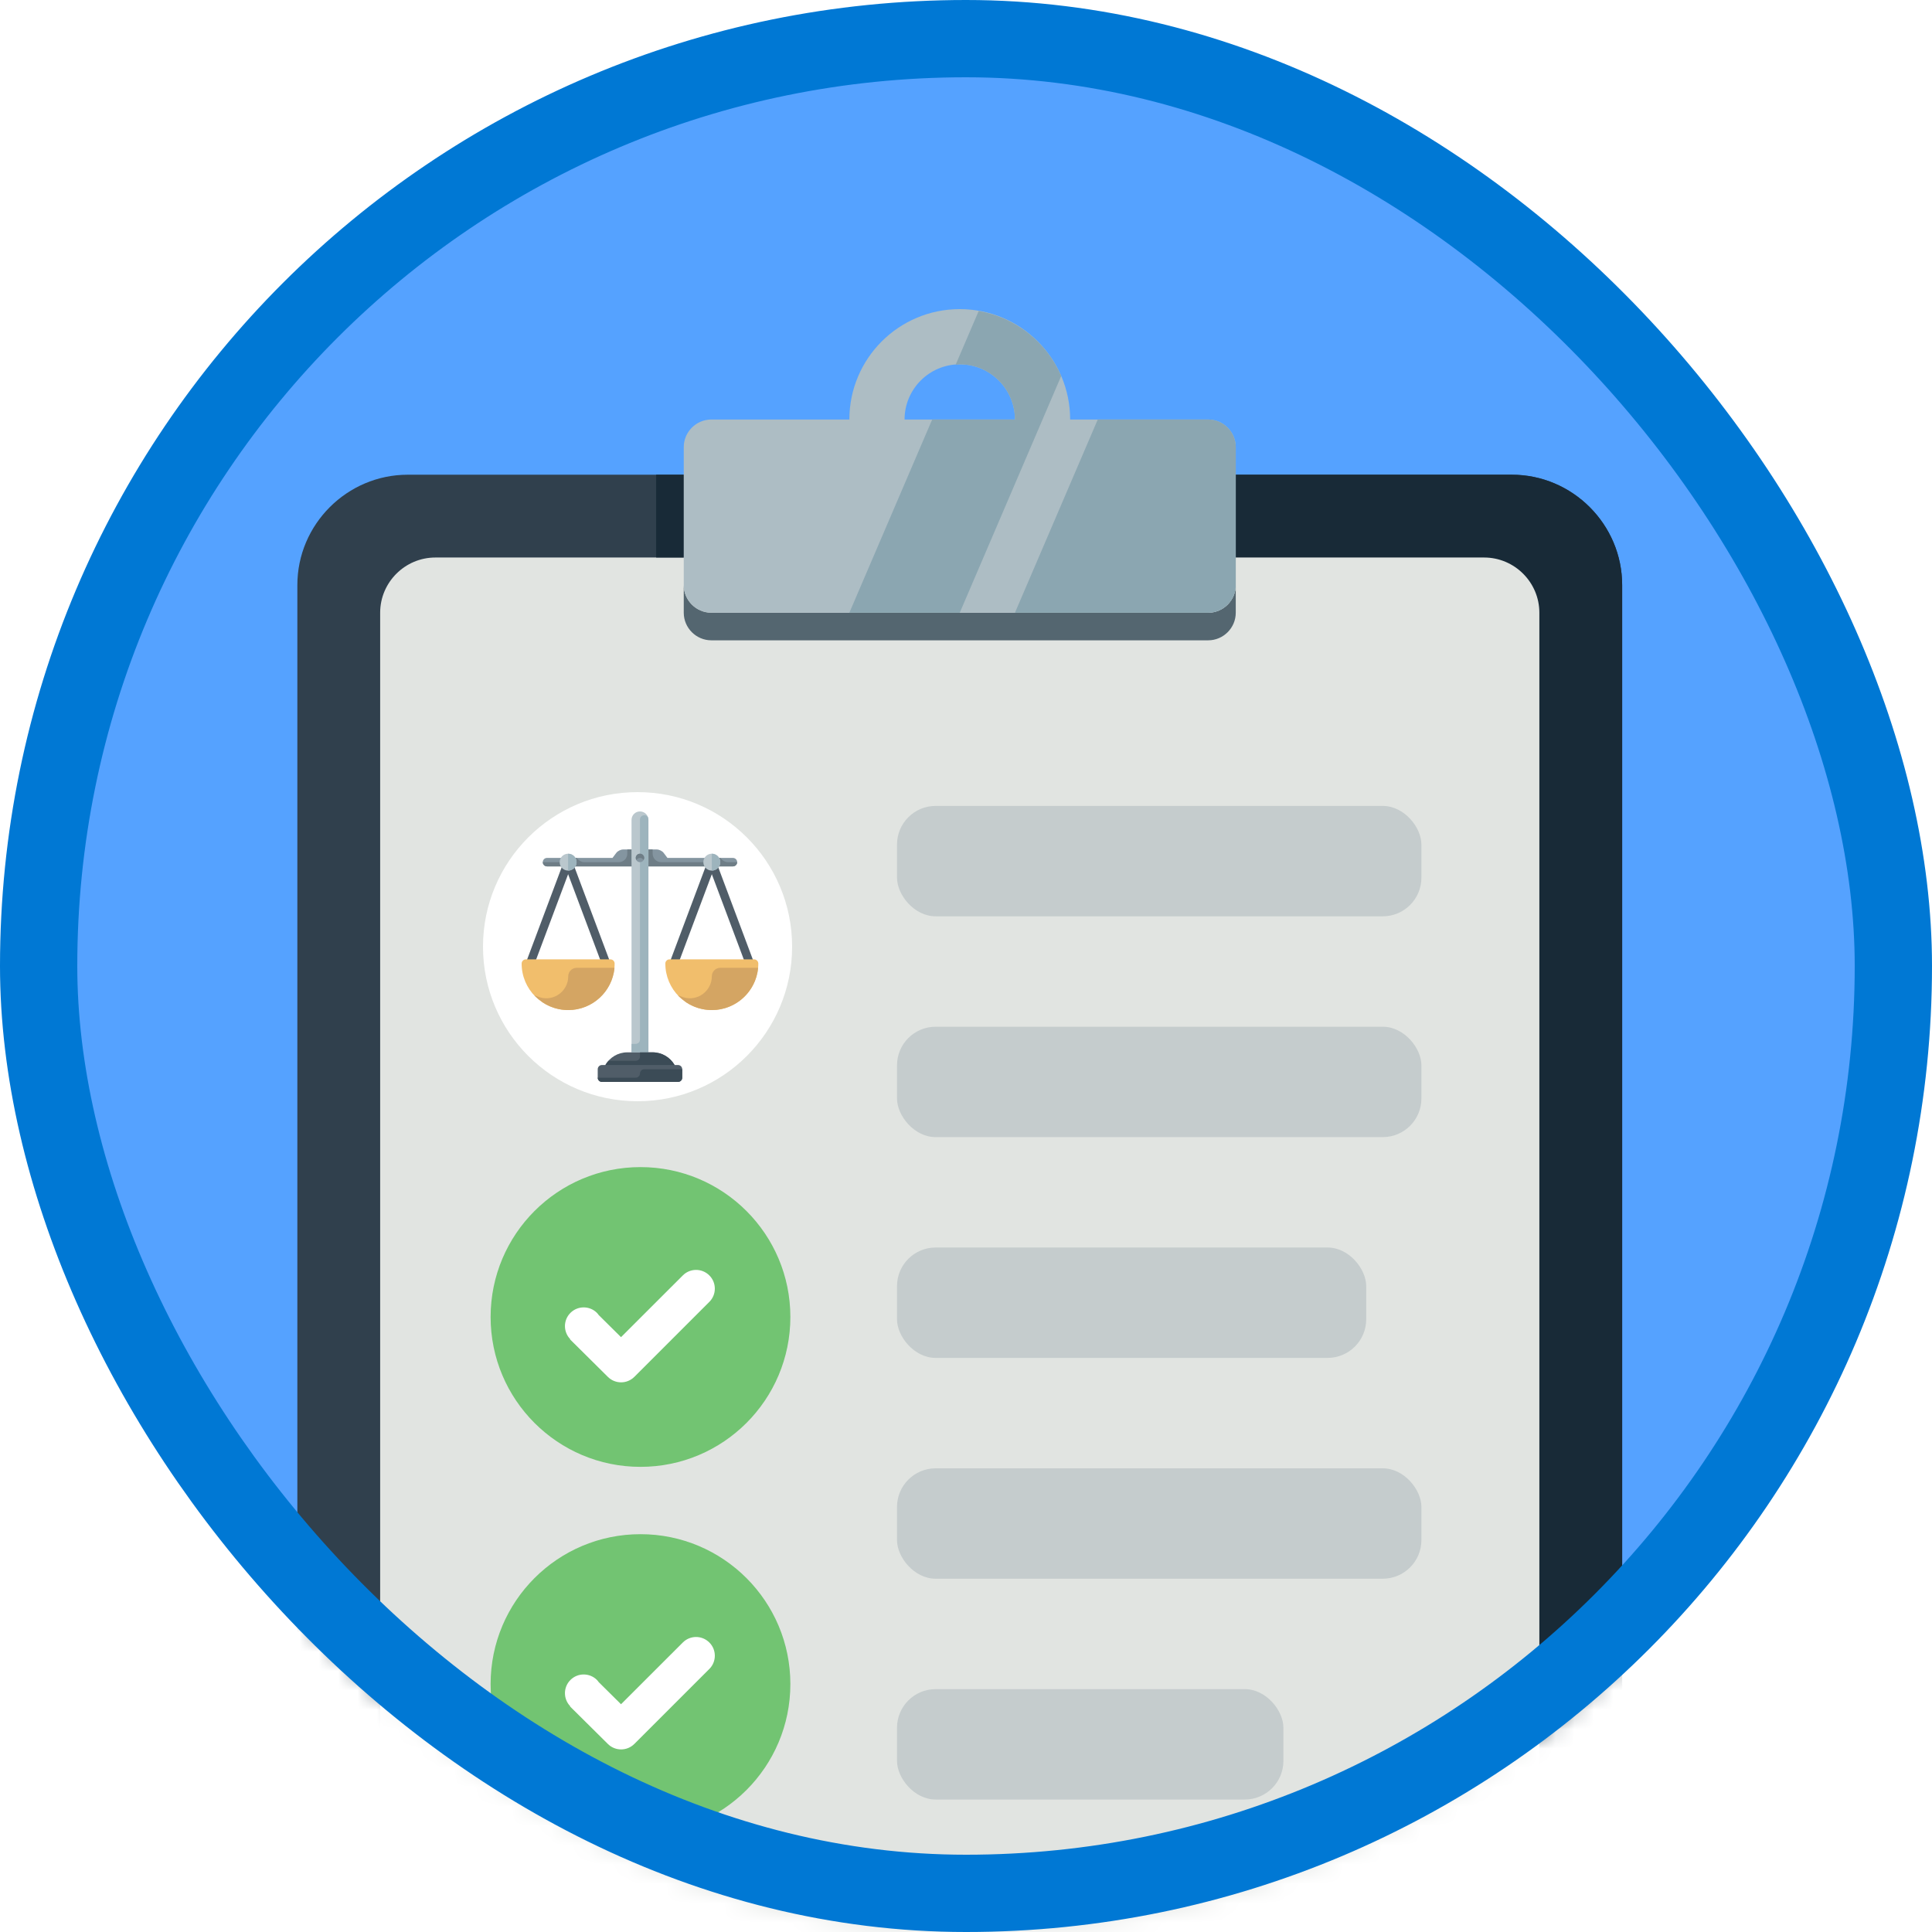 <?xml version="1.0" encoding="UTF-8"?>
<svg width="100px" height="100px" viewBox="0 0 100 100" version="1.1" xmlns="http://www.w3.org/2000/svg" xmlns:xlink="http://www.w3.org/1999/xlink">
    <!-- Generator: Sketch 55.2 (78181) - https://sketchapp.com -->
    <title>Identify guiding principles for responsible AI in your business/identify-governing-practices-for-responsible-AI</title>
    <desc>Created with Sketch.</desc>
    <defs>
        <rect id="path-1" x="0" y="0" width="96" height="96" rx="48"></rect>
        <filter x="-5.8%" y="-4.3%" width="111.6%" height="108.7%" filterUnits="objectBoundingBox" id="filter-3">
            <feOffset dx="0" dy="2" in="SourceAlpha" result="shadowOffsetOuter1"></feOffset>
            <feColorMatrix values="0 0 0 0 0   0 0 0 0 0   0 0 0 0 0  0 0 0 0.096 0" type="matrix" in="shadowOffsetOuter1" result="shadowMatrixOuter1"></feColorMatrix>
            <feMerge>
                <feMergeNode in="shadowMatrixOuter1"></feMergeNode>
                <feMergeNode in="SourceGraphic"></feMergeNode>
            </feMerge>
        </filter>
    </defs>
    <g id="Badges" stroke="none" stroke-width="1" fill="none" fill-rule="evenodd">
        <g id="Identify-guiding-principles-for-responsible-AI-in-your-business" transform="translate(-50, -460)">
            <g id="Identify-guiding-principles-for-responsible-AI-in-your-business/identify-governing-practices-for-responsible-AI" transform="translate(50, 460)">
                <g id="Mask" transform="translate(2, 2)">
                    <mask id="mask-2" fill="white">
                        <use xlink:href="#path-1"></use>
                    </mask>
                    <use id="BG" fill="#55A2FF" xlink:href="#path-1"></use>
                    <g id="Clipboard" filter="url(#filter-3)" mask="url(#mask-2)">
                        <g transform="translate(13, 12)">
                            <path d="M6.106,91.429 C2.963,91.429 0.391,88.857 0.391,85.714 L0.391,14.286 C0.391,11.143 2.963,8.571 6.106,8.571 L63.248,8.571 C66.391,8.571 68.963,11.143 68.963,14.286 L68.963,85.714 C68.963,88.857 66.391,91.429 63.248,91.429 L6.106,91.429" id="Fill-18" fill="#30404D" fill-rule="evenodd"></path>
                            <path d="M63.248,8.571 L34.677,8.571 L34.677,91.429 L63.248,91.429 C66.391,91.429 68.963,88.857 68.963,85.714 L68.963,14.286 C68.963,11.143 66.391,8.571 63.248,8.571" id="Fill-19" fill="#182A37" fill-rule="evenodd"></path>
                            <path d="M4.677,84.286 L4.677,15.714 C4.677,14.141 5.963,12.857 7.534,12.857 L61.82,12.857 C63.391,12.857 64.677,14.141 64.677,15.714 L64.677,84.286 C64.677,85.859 63.391,87.143 61.82,87.143 L7.534,87.143 C5.963,87.143 4.677,85.859 4.677,84.286 Z" id="Fill-20" fill="#E1E4E1" fill-rule="evenodd"></path>
                            <polygon id="Fill-26" fill="#182A37" fill-rule="evenodd" points="18.963 12.857 20.391 12.857 20.391 8.571 18.963 8.571"></polygon>
                            <g id="Group-70" stroke-width="1" fill="none" fill-rule="evenodd" transform="translate(10, 44)">
                                <path d="M8.151,15.924 C3.867,15.924 0.394,12.451 0.394,8.167 C0.394,3.883 3.867,0.409 8.151,0.409 C12.436,0.409 15.909,3.883 15.909,8.167 C15.909,12.451 12.436,15.924 8.151,15.924 Z" id="Fill-25" fill="#72C472"></path>
                                <path d="M11.715,6.015 C11.336,5.636 10.721,5.636 10.343,6.015 L7.144,9.211 L5.989,8.067 C5.961,8.028 5.933,7.989 5.898,7.954 C5.519,7.576 4.904,7.576 4.526,7.954 C4.15,8.328 4.148,8.934 4.515,9.314 L4.504,9.325 L6.461,11.265 C6.84,11.644 7.455,11.644 7.834,11.265 L11.712,7.388 C11.713,7.388 11.714,7.387 11.715,7.386 C12.094,7.007 12.094,6.392 11.715,6.015" id="Fill-26" fill="#FFFFFF"></path>
                            </g>
                            <g id="Group-70" stroke-width="1" fill="none" fill-rule="evenodd" transform="translate(10, 63)">
                                <path d="M8.151,15.924 C3.867,15.924 0.394,12.451 0.394,8.167 C0.394,3.883 3.867,0.409 8.151,0.409 C12.436,0.409 15.909,3.883 15.909,8.167 C15.909,12.451 12.436,15.924 8.151,15.924 Z" id="Fill-25" fill="#72C472"></path>
                                <path d="M11.715,6.015 C11.336,5.636 10.721,5.636 10.343,6.015 L7.144,9.211 L5.989,8.067 C5.961,8.028 5.933,7.989 5.898,7.954 C5.519,7.576 4.904,7.576 4.526,7.954 C4.15,8.328 4.148,8.934 4.515,9.314 L4.504,9.325 L6.461,11.265 C6.84,11.644 7.455,11.644 7.834,11.265 L11.712,7.388 C11.713,7.388 11.714,7.387 11.715,7.386 C12.094,7.007 12.094,6.392 11.715,6.015" id="Fill-26" fill="#FFFFFF"></path>
                            </g>
                            <circle id="Oval" fill="#FFFFFF" fill-rule="evenodd" cx="18" cy="33" r="8"></circle>
                            <g id="Scale" opacity="0.846" stroke-width="1" fill="none" fill-rule="evenodd" transform="translate(12, 26)">
                                <path d="M10.938,2.406 L7.547,2.406 L7.35,2.144 C7.278,2.047 7.12,1.969 7,1.969 L5.25,1.969 C5.13,1.969 4.972,2.047 4.9,2.144 L4.703,2.406 L1.312,2.406 C1.192,2.406 1.094,2.504 1.094,2.625 C1.094,2.746 1.192,2.844 1.312,2.844 L10.938,2.844 C11.058,2.844 11.156,2.746 11.156,2.625 C11.156,2.504 11.058,2.406 10.938,2.406" id="Fill-659" fill="#6E828F"></path>
                                <path d="M10.681,2.625 C10.565,2.625 10.454,2.579 10.372,2.497 L10.281,2.406 L10.062,2.406 L10.062,2.625 L7.219,2.625 C6.977,2.625 6.781,2.429 6.781,2.188 L6.781,1.969 L6.562,1.969 L6.562,2.625 L5.688,2.625 L5.688,1.969 L5.469,1.969 L5.469,2.188 C5.469,2.429 5.273,2.625 5.031,2.625 L3.244,2.625 C3.128,2.625 3.016,2.579 2.934,2.497 L2.844,2.406 L2.625,2.406 L2.625,2.625 L1.094,2.625 C1.094,2.746 1.192,2.844 1.312,2.844 L10.938,2.844 C11.058,2.844 11.156,2.746 11.156,2.625 L10.681,2.625" id="Fill-660" fill="#546670"></path>
                                <path d="M6.562,12.469 L6.562,0.438 C6.562,0.196 6.367,0 6.125,0 C5.883,0 5.688,0.196 5.688,0.438 L5.688,12.469 C5.688,12.71 6.562,12.71 6.562,12.469" id="Fill-661" fill="#ADBDC4"></path>
                                <polyline id="Fill-662" fill="#30404D" points="0.642 7.952 0.233 7.798 2.201 2.548 2.611 2.702 0.642 7.952"></polyline>
                                <polyline id="Fill-663" fill="#30404D" points="4.17 7.952 2.201 2.702 2.611 2.548 4.58 7.798 4.17 7.952"></polyline>
                                <path d="M8.094,13.125 L7.917,13.125 C7.69,12.733 7.266,12.469 6.781,12.469 L5.469,12.469 C4.984,12.469 4.561,12.733 4.334,13.125 L4.156,13.125 C4.036,13.125 3.938,13.223 3.938,13.344 L3.938,13.781 C3.938,13.901 4.036,14 4.156,14 L8.094,14 C8.214,14 8.312,13.901 8.312,13.781 L8.312,13.344 C8.312,13.223 8.214,13.125 8.094,13.125" id="Fill-664" fill="#30404D"></path>
                                <path d="M4.813,7.875 C4.813,7.754 4.715,7.656 4.594,7.656 L0.219,7.656 C0.098,7.656 0,7.754 0,7.875 L0,7.875 C0,9.205 1.077,10.281 2.406,10.281 C3.735,10.281 4.813,9.204 4.813,7.875 C4.813,7.875 4.813,7.875 4.813,7.875" id="Fill-665" fill="#EFB252"></path>
                                <polyline id="Fill-666" fill="#30404D" points="8.08 7.952 7.67 7.798 9.639 2.548 10.049 2.702 8.08 7.952"></polyline>
                                <polyline id="Fill-667" fill="#30404D" points="11.608 7.952 9.639 2.702 10.049 2.548 12.017 7.798 11.608 7.952"></polyline>
                                <path d="M12.25,7.875 C12.25,7.754 12.152,7.656 12.031,7.656 L7.656,7.656 C7.535,7.656 7.437,7.754 7.437,7.875 L7.438,7.875 C7.438,9.205 8.514,10.281 9.844,10.281 C11.172,10.281 12.25,9.204 12.25,7.875 C12.25,7.875 12.25,7.875 12.25,7.875 L12.25,7.875" id="Fill-668" fill="#EFB252"></path>
                                <path d="M10.281,2.625 C10.281,2.867 10.085,3.062 9.844,3.062 C9.602,3.062 9.406,2.867 9.406,2.625 C9.406,2.383 9.602,2.188 9.844,2.188 C10.085,2.188 10.281,2.383 10.281,2.625" id="Fill-669" fill="#ADBDC4"></path>
                                <path d="M2.844,2.625 C2.844,2.867 2.648,3.062 2.406,3.062 C2.165,3.062 1.969,2.867 1.969,2.625 C1.969,2.383 2.165,2.188 2.406,2.188 C2.648,2.188 2.844,2.383 2.844,2.625" id="Fill-670" fill="#ADBDC4"></path>
                                <path d="M6.125,0.416 L6.125,11.812 C6.125,11.933 6.027,12.031 5.906,12.031 L5.688,12.031 L5.688,12.469 L6.562,12.469 L6.562,0.438 C6.562,0.412 6.56,0.388 6.556,0.364 C6.513,0.109 6.125,0.158 6.125,0.416" id="Fill-671" fill="#8BA6B1"></path>
                                <path d="M6.344,2.406 C6.344,2.527 6.246,2.625 6.125,2.625 C6.004,2.625 5.906,2.527 5.906,2.406 C5.906,2.285 6.004,2.188 6.125,2.188 C6.246,2.188 6.344,2.285 6.344,2.406" id="Fill-672" fill="#6E828F"></path>
                                <path d="M6.125,2.406 C6.205,2.406 6.272,2.451 6.31,2.516 C6.33,2.483 6.344,2.447 6.344,2.406 C6.344,2.285 6.246,2.188 6.125,2.188 C6.004,2.188 5.906,2.285 5.906,2.406 C5.906,2.447 5.92,2.483 5.94,2.516 C5.978,2.451 6.045,2.406 6.125,2.406" id="Fill-673" fill="#546670"></path>
                                <path d="M10.281,2.625 C10.281,2.383 10.085,2.188 9.844,2.188 L9.844,3.062 C10.085,3.062 10.281,2.867 10.281,2.625" id="Fill-674" fill="#8BA6B1"></path>
                                <path d="M2.844,2.625 C2.844,2.383 2.648,2.188 2.406,2.188 L2.406,3.062 C2.648,3.062 2.844,2.867 2.844,2.625" id="Fill-675" fill="#8BA6B1"></path>
                                <path d="M9.844,8.531 L9.844,8.531 C9.844,9.3 9.094,9.852 8.363,9.616 C8.269,9.586 8.177,9.553 8.088,9.517 C8.194,9.63 8.352,9.76 8.53,9.89 C8.908,10.137 9.359,10.281 9.844,10.281 C11.098,10.281 12.129,9.32 12.239,8.094 L10.281,8.094 C10.04,8.094 9.844,8.29 9.844,8.531" id="Fill-676" fill="#CC9547"></path>
                                <path d="M2.412,8.531 L2.412,8.531 C2.412,9.3 1.663,9.852 0.931,9.616 C0.837,9.586 0.746,9.553 0.656,9.517 C0.763,9.63 0.921,9.76 1.099,9.89 C1.477,10.137 1.927,10.281 2.412,10.281 C3.667,10.281 4.697,9.32 4.807,8.094 L2.85,8.094 C2.608,8.094 2.412,8.29 2.412,8.531" id="Fill-677" fill="#CC9547"></path>
                                <path d="M7.917,13.125 C7.69,12.733 7.266,12.469 6.781,12.469 L6.125,12.469 L6.125,12.688 C6.125,12.808 6.027,12.906 5.906,12.906 L4.496,12.906 C4.435,12.974 4.38,13.046 4.334,13.125 L7.917,13.125" id="Fill-678" fill="#182A37"></path>
                                <path d="M6.125,13.562 C6.125,13.683 6.027,13.781 5.906,13.781 L3.938,13.781 C3.938,13.902 4.036,14 4.156,14 L8.094,14 C8.214,14 8.312,13.902 8.312,13.781 L8.312,13.344 L6.344,13.344 C6.223,13.344 6.125,13.442 6.125,13.562" id="Fill-679" fill="#182A37"></path>
                            </g>
                            <rect id="Rectangle" fill="#C5CCCD" fill-rule="nonzero" x="31.429" y="25.714" width="27.143" height="5.714" rx="2"></rect>
                            <rect id="Rectangle" fill="#C5CCCD" fill-rule="nonzero" x="31.429" y="48.571" width="24.286" height="5.714" rx="2"></rect>
                            <rect id="Rectangle" fill="#C5CCCD" fill-rule="nonzero" x="31.429" y="37.143" width="27.143" height="5.714" rx="2"></rect>
                            <rect id="Rectangle" fill="#C5CCCD" fill-rule="nonzero" x="31.429" y="60" width="27.143" height="5.714" rx="2"></rect>
                            <rect id="Rectangle" fill="#C5CCCD" fill-rule="nonzero" x="31.429" y="71.429" width="20" height="5.714" rx="2"></rect>
                            <g id="Top" stroke-width="1" fill="none" fill-rule="evenodd" transform="translate(20.39, 0)">
                                <path d="M27.144,15.714 L1.43,15.714 C0.644,15.714 0.001,15.071 0.001,14.286 L0.001,15.714 C0.001,16.5 0.644,17.143 1.43,17.143 L27.144,17.143 C27.93,17.143 28.573,16.5 28.573,15.714 L28.573,14.286 C28.573,15.071 27.93,15.714 27.144,15.714" id="Fill-22" fill="#546670"></path>
                                <path d="M14.287,2.857 C15.863,2.857 17.144,4.139 17.144,5.714 L11.43,5.714 C11.43,4.139 12.71,2.857 14.287,2.857 Z M27.144,5.714 L20.001,5.714 C20.001,2.559 17.443,0 14.287,0 C11.131,0 8.573,2.559 8.573,5.714 L1.43,5.714 C0.644,5.714 0.001,6.357 0.001,7.143 L0.001,14.286 C0.001,15.071 0.644,15.714 1.43,15.714 L27.144,15.714 C27.93,15.714 28.573,15.071 28.573,14.286 L28.573,7.143 C28.573,6.357 27.93,5.714 27.144,5.714 L27.144,5.714 Z" id="Fill-24" fill="#ADBDC4"></path>
                                <path d="M28.573,14.286 L28.573,7.143 C28.573,6.357 27.93,5.714 27.144,5.714 L21.43,5.714 L17.144,15.714 L27.144,15.714 C27.93,15.714 28.573,15.071 28.573,14.286" id="Fill-33" fill="#8BA6B1"></path>
                                <path d="M15.266,0.099 L14.074,2.879 C14.146,2.873 14.214,2.857 14.287,2.857 C15.863,2.857 17.144,4.139 17.144,5.714 L12.859,5.714 L8.573,15.714 L14.287,15.714 L19.537,3.463 C18.787,1.717 17.19,0.433 15.266,0.099" id="Fill-34" fill="#8BA6B1"></path>
                            </g>
                        </g>
                    </g>
                </g>
                <g id="Azure-Border" stroke="#0078D4" stroke-width="4">
                    <rect x="2" y="2" width="96" height="96" rx="48"></rect>
                </g>
            </g>
        </g>
    </g>
</svg>